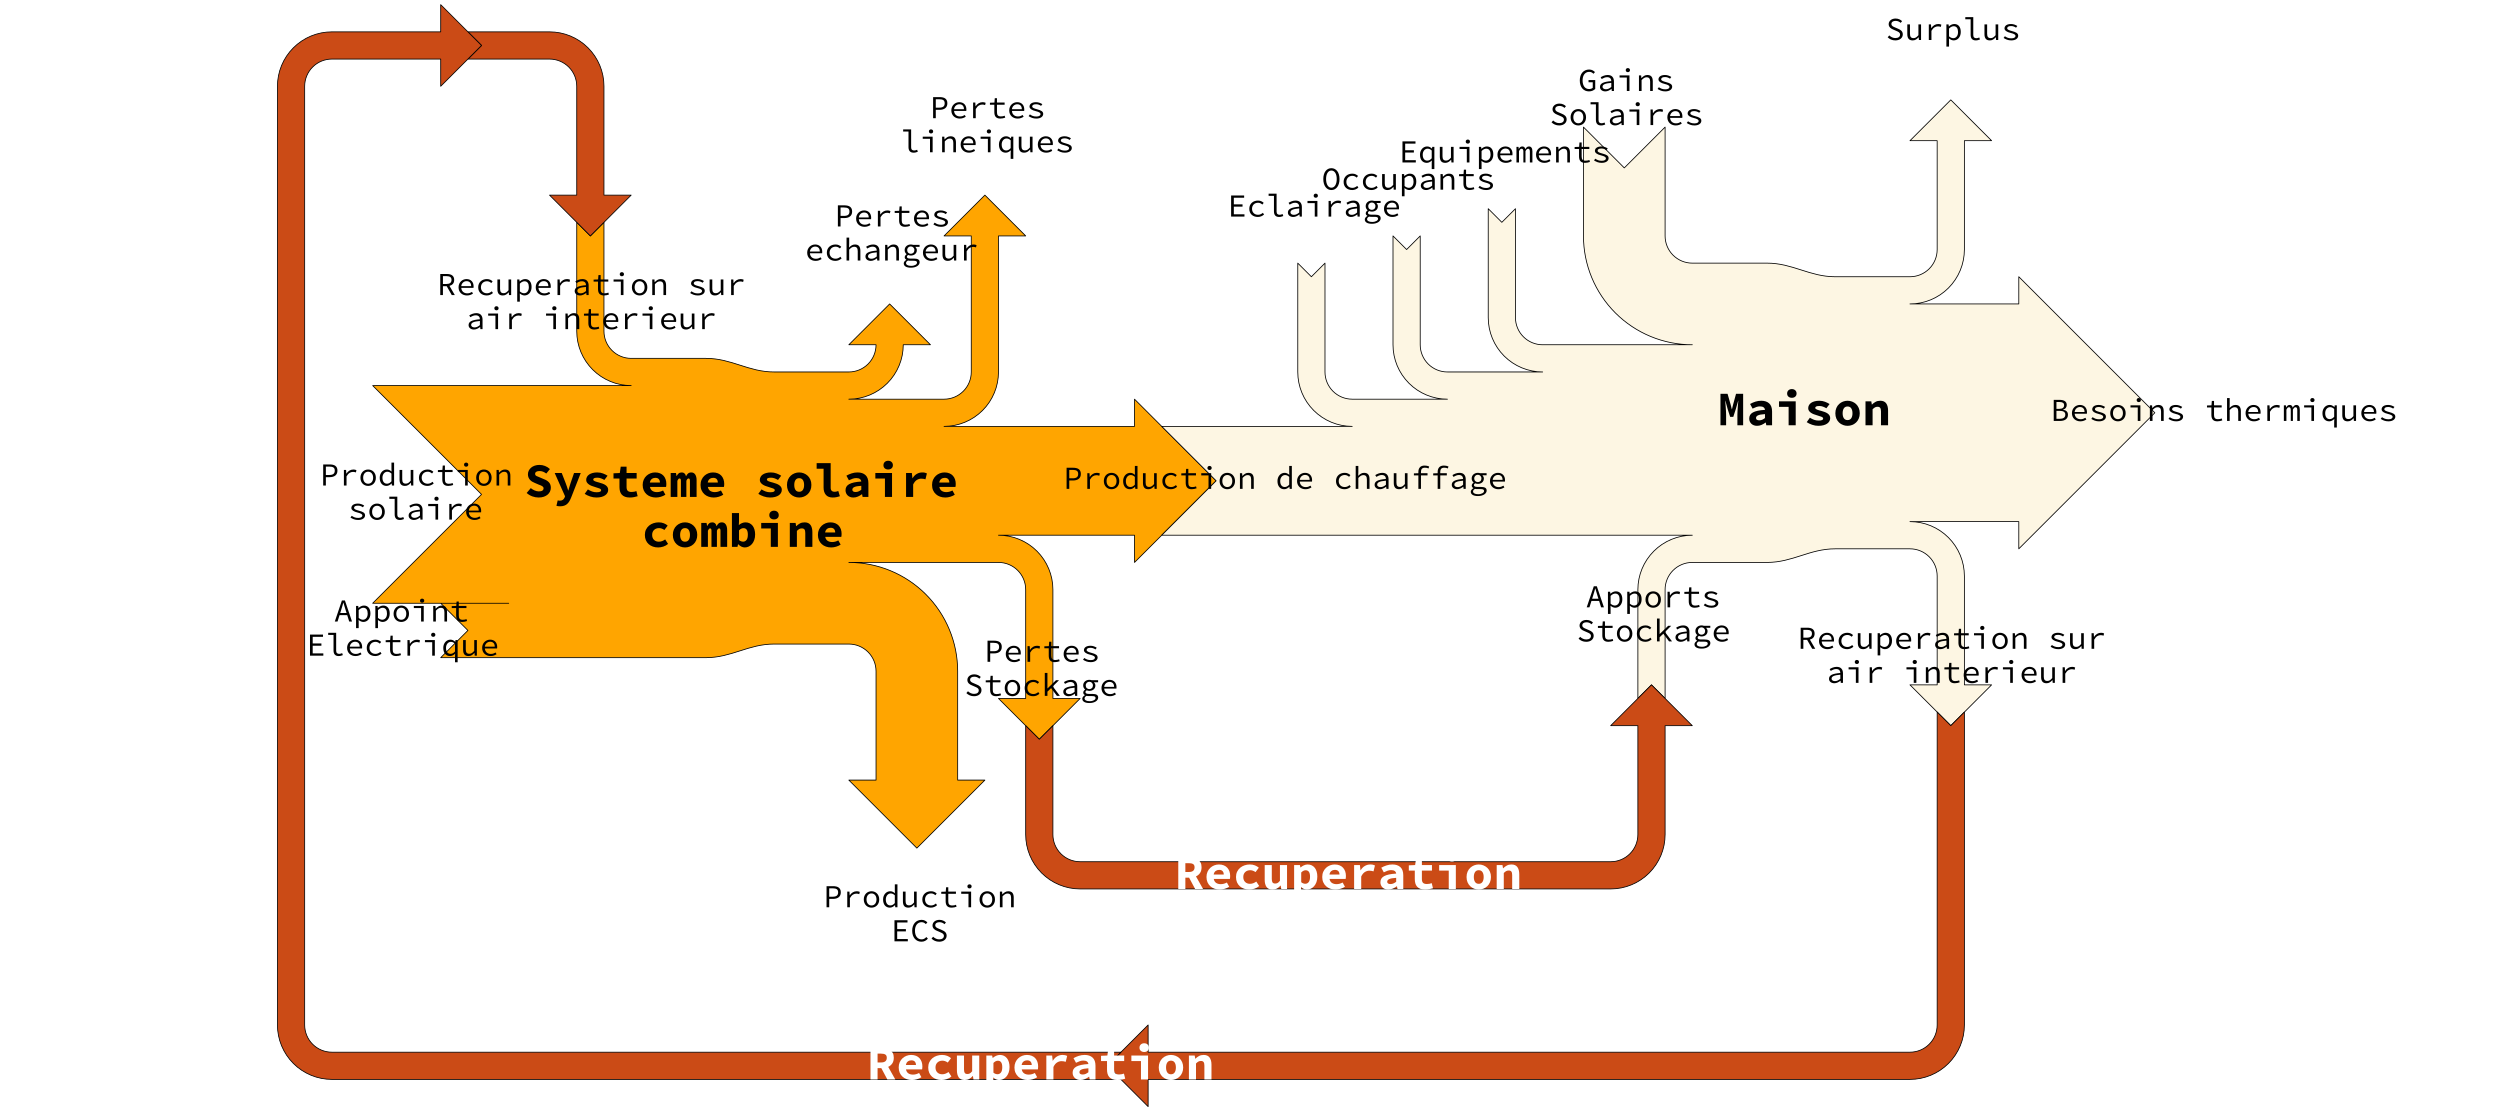 <?xml version="1.0" encoding="utf-8" standalone="no"?>
<!DOCTYPE svg PUBLIC "-//W3C//DTD SVG 1.1//EN"
  "http://www.w3.org/Graphics/SVG/1.1/DTD/svg11.dtd">
<!-- Created with matplotlib (http://matplotlib.org/) -->
<svg height="691pt" version="1.1" viewBox="0 0 1555 691" width="1555pt" xmlns="http://www.w3.org/2000/svg" xmlns:xlink="http://www.w3.org/1999/xlink">
 <defs>
  <style type="text/css">
*{stroke-linecap:butt;stroke-linejoin:round;}
  </style>
 </defs>
 <g id="figure_1">
  <g id="patch_1">
   <path d="
M0 691.2
L1555.2 691.2
L1555.2 0
L0 0
z
" style="fill:#ffffff;"/>
  </g>
  <g id="axes_1">
   <g id="patch_2">
    <path d="
M-64.8 756
L1620 756
L1620 -64.8
L-64.8 -64.8
z
" style="fill:#ffffff;"/>
   </g>
   <g id="patch_3">
    <path clip-path="url(#p0570a6eff0)" d="
M417.971 222.903
L439.126 222.903
C454.992 222.903 465.569 231.365 481.435 231.365
L502.59 231.365
L527.975 231.365
C532.462 231.365 536.77 229.581 539.942 226.408
C543.115 223.236 544.899 218.928 544.899 214.441
L544.899 214.441
L527.975 214.441
L553.361 189.056
L578.746 214.441
L561.823 214.441
L561.823 214.441
C561.823 223.415 558.254 232.03 551.909 238.375
C545.564 244.72 536.949 248.289 527.975 248.289
L561.823 248.289
L587.208 248.289
C591.695 248.289 596.003 246.504 599.175 243.332
C602.348 240.159 604.132 235.852 604.132 231.365
L604.132 146.746
L587.208 146.746
L612.594 121.361
L637.979 146.746
L621.056 146.746
L621.056 231.365
C621.056 240.338 617.487 248.954 611.142 255.299
C604.797 261.644 596.182 265.212 587.208 265.212
L621.056 265.212
L654.903 265.212
L705.674 265.212
L705.674 248.289
L756.445 299.06
L705.674 349.831
L705.674 332.907
L663.365 332.907
L654.903 332.907
L621.056 332.907
C630.029 332.907 638.644 336.476 644.989 342.821
C651.335 349.166 654.903 357.781 654.903 366.755
L654.903 434.449
L671.827 434.449
L646.441 459.835
L621.056 434.449
L637.979 434.449
L637.979 366.755
C637.979 362.268 636.195 357.96 633.023 354.788
C629.85 351.615 625.542 349.831 621.056 349.831
L595.67 349.831
L527.975 349.831
C545.922 349.831 563.152 356.968 575.843 369.658
C588.533 382.349 595.67 399.579 595.67 417.526
L595.67 485.221
L612.594 485.221
L570.285 527.53
L527.975 485.221
L544.899 485.221
L544.899 417.526
C544.899 413.039 543.115 408.731 539.942 405.559
C536.77 402.386 532.462 400.602 527.975 400.602
L502.59 400.602
L502.59 400.602
L481.435 400.602
C465.569 400.602 454.992 409.064 439.126 409.064
L417.971 409.064
L358.738 409.064
L274.12 409.064
L291.043 392.14
L274.12 375.216
L316.429 375.216
L231.81 375.216
L299.505 307.522
L231.81 239.827
L274.12 239.827
L358.738 239.827
L392.586 239.827
C383.612 239.827 374.997 236.258 368.652 229.913
C362.307 223.568 358.738 214.953 358.738 205.979
L358.738 138.285
L367.2 146.746
L375.662 138.285
L375.662 205.979
C375.662 210.466 377.446 214.774 380.619 217.946
C383.791 221.119 388.099 222.903 392.586 222.903
L417.971 222.903
z
" style="fill:#ffa500;stroke:#000000;stroke-linejoin:miter;stroke-width:0.5;"/>
   </g>
   <g id="patch_4">
    <path clip-path="url(#p0570a6eff0)" d="
M1078 163.67
L1099.15 163.67
C1115.02 163.67 1125.59 172.132 1141.46 172.132
L1162.61 172.132
L1188 172.132
C1192.49 172.132 1196.79 170.348 1199.97 167.175
C1203.14 164.003 1204.92 159.695 1204.92 155.208
L1204.92 87.513
L1188 87.513
L1213.39 62.128
L1238.77 87.513
L1221.85 87.513
L1221.85 155.208
C1221.85 164.182 1218.28 172.797 1211.93 179.142
C1205.59 185.487 1196.97 189.056 1188 189.056
L1221.85 189.056
L1255.69 189.056
L1255.69 172.132
L1340.31 256.751
L1255.69 341.369
L1255.69 324.445
L1213.39 324.445
L1221.85 324.445
L1188 324.445
C1196.97 324.445 1205.59 328.014 1211.93 334.359
C1218.28 340.704 1221.85 349.319 1221.85 358.293
L1221.85 425.988
L1238.77 425.988
L1213.39 451.373
L1188 425.988
L1204.92 425.988
L1204.92 358.293
C1204.92 353.806 1203.14 349.499 1199.97 346.326
C1196.79 343.153 1192.49 341.369 1188 341.369
L1162.61 341.369
L1162.61 341.369
L1141.46 341.369
C1125.59 341.369 1115.02 349.831 1099.15 349.831
L1078 349.831
L1052.61 349.831
C1048.12 349.831 1043.82 351.615 1040.64 354.788
C1037.47 357.96 1035.69 362.268 1035.69 366.755
L1035.69 434.449
L1027.22 425.988
L1018.76 434.449
L1018.76 366.755
C1018.76 357.781 1022.33 349.166 1028.68 342.821
C1035.02 336.476 1043.64 332.907 1052.61 332.907
L1018.76 332.907
L807.216 332.907
L722.598 332.907
L756.445 299.06
L722.598 265.212
L764.907 265.212
L807.216 265.212
L841.064 265.212
C832.09 265.212 823.475 261.644 817.13 255.299
C810.785 248.954 807.216 240.338 807.216 231.365
L807.216 163.67
L815.678 172.132
L824.14 163.67
L824.14 231.365
C824.14 235.852 825.924 240.159 829.097 243.332
C832.27 246.504 836.577 248.289 841.064 248.289
L866.449 248.289
L900.297 248.289
C891.323 248.289 882.708 244.72 876.363 238.375
C870.018 232.03 866.449 223.415 866.449 214.441
L866.449 146.746
L874.911 155.208
L883.373 146.746
L883.373 214.441
C883.373 218.928 885.157 223.236 888.33 226.408
C891.503 229.581 895.81 231.365 900.297 231.365
L925.682 231.365
L959.53 231.365
C950.556 231.365 941.941 227.796 935.596 221.451
C929.251 215.106 925.682 206.491 925.682 197.518
L925.682 129.823
L934.144 138.285
L942.606 129.823
L942.606 197.518
C942.606 202.004 944.39 206.312 947.563 209.484
C950.736 212.657 955.043 214.441 959.53 214.441
L984.915 214.441
L1052.61 214.441
C1034.66 214.441 1017.43 207.304 1004.74 194.614
C992.052 181.923 984.915 164.693 984.915 146.746
L984.915 79.052
L1010.3 104.437
L1035.69 79.052
L1035.69 146.746
C1035.69 151.233 1037.47 155.541 1040.64 158.713
C1043.82 161.886 1048.12 163.67 1052.61 163.67
L1078 163.67
z
" style="fill:#fdf6e3;stroke:#000000;stroke-linejoin:miter;stroke-width:0.5;"/>
   </g>
   <g id="patch_5">
    <path clip-path="url(#p0570a6eff0)" d="
M697.212 535.992
L767.023 535.992
C819.38 535.992 854.286 535.992 906.643 535.992
L976.454 535.992
L1001.84 535.992
C1006.33 535.992 1010.63 534.208 1013.81 531.035
C1016.98 527.862 1018.76 523.555 1018.76 519.068
L1018.76 451.373
L1001.84 451.373
L1027.22 425.988
L1052.61 451.373
L1035.69 451.373
L1035.69 519.068
C1035.69 528.041 1032.12 536.657 1025.77 543.002
C1019.43 549.347 1010.81 552.915 1001.84 552.915
L976.454 552.915
L906.643 552.915
C854.286 552.915 819.38 552.915 767.023 552.915
L671.827 552.915
C662.853 552.915 654.238 549.347 647.893 543.002
C641.548 536.657 637.979 528.041 637.979 519.068
L637.979 451.373
L646.441 459.835
L654.903 451.373
L654.903 519.068
C654.903 523.555 656.687 527.862 659.86 531.035
C663.033 534.208 667.34 535.992 671.827 535.992
L697.212 535.992
z
" style="fill:#cb4b16;stroke:#000000;stroke-linejoin:miter;stroke-width:0.5;"/>
   </g>
   <g id="patch_6">
    <path clip-path="url(#p0570a6eff0)" d="
M299.505 19.819
L303.736 19.819
C306.909 19.819 309.025 19.819 312.198 19.819
L341.814 19.819
C350.788 19.819 359.403 23.387 365.748 29.732
C372.093 36.077 375.662 44.693 375.662 53.666
L375.662 121.361
L392.586 121.361
L367.2 146.746
L341.814 121.361
L358.738 121.361
L358.738 53.666
C358.738 49.179 356.954 44.872 353.781 41.699
C350.609 38.526 346.301 36.742 341.814 36.742
L316.429 36.742
L316.429 36.742
L312.198 36.742
C309.025 36.742 306.909 36.742 303.736 36.742
L299.505 36.742
L291.043 36.742
L299.505 28.28
L291.043 19.819
L333.353 19.819
L299.505 19.819
z
" style="fill:#cb4b16;stroke:#000000;stroke-linejoin:miter;stroke-width:0.5;"/>
   </g>
   <g id="patch_7">
    <path clip-path="url(#p0570a6eff0)" d="
M1221.85 527.53
L1221.85 548.685
C1221.85 564.551 1221.85 575.128 1221.85 590.994
L1221.85 637.534
C1221.85 646.507 1218.28 655.123 1211.93 661.468
C1205.59 667.813 1196.97 671.381 1188 671.381
L714.136 671.381
L714.136 688.305
L688.751 662.92
L714.136 637.534
L714.136 654.458
L1188 654.458
C1192.49 654.458 1196.79 652.673 1199.97 649.501
C1203.14 646.328 1204.92 642.021 1204.92 637.534
L1204.92 612.148
L1204.92 612.148
L1204.92 590.994
C1204.92 575.128 1204.92 564.551 1204.92 548.685
L1204.92 527.53
L1204.92 442.911
L1213.39 451.373
L1221.85 442.911
L1221.85 485.221
L1221.85 527.53
z
" style="fill:#cb4b16;stroke:#000000;stroke-linejoin:miter;stroke-width:0.5;"/>
   </g>
   <g id="patch_8">
    <path clip-path="url(#p0570a6eff0)" d="
M172.577 612.148
L172.577 478.874
C172.577 378.919 172.577 312.281 172.577 212.326
L172.577 53.666
C172.577 44.693 176.146 36.077 182.491 29.732
C188.836 23.387 197.451 19.819 206.425 19.819
L274.12 19.819
L274.12 2.895
L299.505 28.28
L274.12 53.666
L274.12 36.742
L206.425 36.742
C201.938 36.742 197.63 38.526 194.458 41.699
C191.285 44.872 189.501 49.179 189.501 53.666
L189.501 79.052
L189.501 79.052
L189.501 212.326
C189.501 312.281 189.501 378.919 189.501 478.874
L189.501 612.148
L189.501 637.534
C189.501 642.021 191.285 646.328 194.458 649.501
C197.63 652.673 201.938 654.458 206.425 654.458
L697.212 654.458
L688.751 662.92
L697.212 671.381
L206.425 671.381
C197.451 671.381 188.836 667.813 182.491 661.468
C176.146 655.123 172.577 646.507 172.577 637.534
z
" style="fill:#cb4b16;stroke:#000000;stroke-linejoin:miter;stroke-width:0.5;"/>
   </g>
   <g id="patch_9">
    <path d="
M-64.8 -64.8" style="fill:none;stroke:#000000;stroke-linecap:square;stroke-linejoin:miter;"/>
   </g>
   <g id="patch_10">
    <path d="
M1620 756" style="fill:none;stroke:#000000;stroke-linecap:square;stroke-linejoin:miter;"/>
   </g>
   <g id="patch_11">
    <path d="
M-64.8 756" style="fill:none;stroke:#000000;stroke-linecap:square;stroke-linejoin:miter;"/>
   </g>
   <g id="patch_12">
    <path d="
M-64.8 756" style="fill:none;stroke:#000000;stroke-linecap:square;stroke-linejoin:miter;"/>
   </g>
   <g id="matplotlib.axis_1"/>
   <g id="matplotlib.axis_2"/>
   <g id="text_1">
    <!-- Systeme solaire -->
    <defs>
     <path d="
M6.094 13.797
Q6.094 18 7.891 21.141
Q9.703 24.297 13.641 26.5
Q17.594 28.703 23.797 30.047
Q30 31.406 38.797 31.906
Q38.406 35.297 35.844 37.188
Q33.297 39.094 28.203 39.094
Q24.594 39.094 20.938 37.844
Q17.297 36.594 13.094 34.5
L7.906 44.094
Q13 47 18.844 48.891
Q24.703 50.797 31.094 50.797
Q41.5 50.797 47.5 45.297
Q53.5 39.797 53.5 28.406
L53.5 0
L41.5 0
L40.406 5.594
L40 5.594
Q36.203 2.703 31.703 0.75
Q27.203 -1.203 22.406 -1.203
Q18.594 -1.203 15.594 -0.047
Q12.594 1.094 10.5 3.141
Q8.406 5.203 7.25 7.891
Q6.094 10.594 6.094 13.797
M20.203 14.906
Q20.203 12.5 22.047 11.344
Q23.906 10.203 27.094 10.203
Q30.406 10.203 33.297 11.547
Q36.203 12.906 38.797 14.906
L38.797 23.094
Q33.297 22.797 29.688 22.094
Q26.094 21.406 24 20.344
Q21.906 19.297 21.047 17.891
Q20.203 16.5 20.203 14.906" id="SourceCodePro-Bold-61"/>
     <path d="
M13.5 18.297
Q17.203 15.297 21.547 13.391
Q25.906 11.5 30.203 11.5
Q35.297 11.5 37.641 13.203
Q40 14.906 40 17.797
Q40 19.297 39.297 20.391
Q38.594 21.5 37.297 22.344
Q36 23.203 34.141 23.953
Q32.297 24.703 29.906 25.594
L21.5 29.203
Q18.797 30.203 16.25 31.797
Q13.703 33.406 11.797 35.547
Q9.906 37.703 8.75 40.547
Q7.594 43.406 7.594 47
Q7.594 51 9.344 54.547
Q11.094 58.094 14.25 60.75
Q17.406 63.406 21.797 64.906
Q26.203 66.406 31.5 66.406
Q37.5 66.406 43.094 64.203
Q48.703 62 53.203 57.797
L45.703 48.5
Q42.297 51 39 52.344
Q35.703 53.703 31.5 53.703
Q27.203 53.703 24.844 52.141
Q22.5 50.594 22.5 47.797
Q22.5 44.797 25.5 43.297
Q28.5 41.797 33.203 40.094
L41.094 36.703
Q47.594 34.297 51.344 30.094
Q55.094 25.906 55.094 19
Q55.094 14.906 53.391 11.25
Q51.703 7.594 48.5 4.844
Q45.297 2.094 40.594 0.438
Q35.906 -1.203 29.797 -1.203
Q23.203 -1.203 16.75 1.141
Q10.297 3.5 5 8.203
z
" id="SourceCodePro-Bold-53"/>
     <path d="
M5.5 24.797
Q5.5 30.906 7.641 35.703
Q9.797 40.5 13.391 43.844
Q17 47.203 21.641 49
Q26.297 50.797 31.297 50.797
Q37 50.797 41.391 49
Q45.797 47.203 48.688 44
Q51.594 40.797 53.094 36.438
Q54.594 32.094 54.594 27
Q54.594 25 54.391 23.344
Q54.203 21.703 54 20.797
L20.594 20.797
Q21.703 15.094 25.594 12.547
Q29.5 10 35 10
Q38.406 10 41.453 10.844
Q44.5 11.703 47.797 13.406
L52.594 4.594
Q48.406 1.906 43.203 0.344
Q38 -1.203 33 -1.203
Q27.203 -1.203 22.203 0.547
Q17.203 2.297 13.5 5.641
Q9.797 9 7.641 13.797
Q5.5 18.594 5.5 24.797
M41.297 29.906
Q41.297 34.203 39 36.891
Q36.703 39.594 31.594 39.594
Q27.594 39.594 24.438 37.25
Q21.297 34.906 20.406 29.906
z
" id="SourceCodePro-Bold-65"/>
     <path d="
M17.406 38.094
L5 38.094
L5 49
L18.094 49.594
L20 62.797
L32.094 62.797
L32.094 49.594
L53 49.594
L53 38.094
L32.094 38.094
L32.094 20.703
Q32.094 15 34.594 12.641
Q37.094 10.297 42.5 10.297
Q45.406 10.297 47.844 10.797
Q50.297 11.297 52.5 12.094
L55.094 1.5
Q51.797 0.5 47.688 -0.344
Q43.594 -1.203 38.797 -1.203
Q32.906 -1.203 28.797 0.391
Q24.703 2 22.141 4.844
Q19.594 7.703 18.5 11.703
Q17.406 15.703 17.406 20.594
z
" id="SourceCodePro-Bold-74"/>
     <path d="
M7.906 49.594
L42.5 49.594
L42.5 0
L27.797 0
L27.797 38.094
L7.906 38.094
z

M34.5 56.906
Q30.203 56.906 27.453 59.297
Q24.703 61.703 24.703 65.797
Q24.703 69.906 27.453 72.453
Q30.203 75 34.5 75
Q38.797 75 41.547 72.453
Q44.297 69.906 44.297 65.797
Q44.297 61.703 41.547 59.297
Q38.797 56.906 34.5 56.906" id="SourceCodePro-Bold-69"/>
     <path id="SourceCodePro-Bold-20"/>
     <path d="
M11.594 49.594
L23.594 49.594
L24.797 38.797
L25.094 38.797
Q28.797 44.906 34 47.844
Q39.203 50.797 45.203 50.797
Q48.5 50.797 50.547 50.297
Q52.594 49.797 54.797 48.797
L51.797 36.5
Q49.5 37.203 47.641 37.547
Q45.797 37.906 43 37.906
Q38.406 37.906 33.953 35.203
Q29.5 32.5 26.297 25.797
L26.297 0
L11.594 0
z
" id="SourceCodePro-Bold-72"/>
     <path d="
M11.906 15.594
Q16.203 12.906 20.547 11.297
Q24.906 9.703 29.906 9.703
Q35 9.703 37.203 10.797
Q39.406 11.906 39.406 13.906
Q39.406 16.203 35.75 17.641
Q32.094 19.094 26.094 20.797
Q22.797 21.703 19.641 22.953
Q16.5 24.203 14 25.953
Q11.5 27.703 9.953 30
Q8.406 32.297 8.406 35.297
Q8.406 38.703 10 41.594
Q11.594 44.5 14.547 46.5
Q17.5 48.5 21.75 49.641
Q26 50.797 31.297 50.797
Q37.906 50.797 43.344 48.641
Q48.797 46.5 52.703 44
L46.094 35.203
Q42.703 37.203 39.094 38.547
Q35.5 39.906 31.594 39.906
Q26.906 39.906 24.953 38.906
Q23 37.906 23 36
Q23 34.906 24 34
Q25 33.094 26.703 32.391
Q28.406 31.703 30.75 31.047
Q33.094 30.406 35.703 29.703
Q39.406 28.703 42.703 27.453
Q46 26.203 48.5 24.5
Q51 22.797 52.5 20.391
Q54 18 54 14.797
Q54 11.406 52.391 8.5
Q50.797 5.594 47.75 3.438
Q44.703 1.297 40.141 0.047
Q35.594 -1.203 29.594 -1.203
Q22.906 -1.203 16.5 1
Q10.094 3.203 5.297 6.406
z
" id="SourceCodePro-Bold-73"/>
     <path d="
M6.203 70.094
L35.297 70.094
L35.297 18.797
Q35.297 16.5 35.938 14.953
Q36.594 13.406 37.75 12.453
Q38.906 11.5 40.344 11.094
Q41.797 10.703 43.297 10.703
Q45 10.703 46.891 11.047
Q48.797 11.406 51.094 12.297
L54.406 1.5
Q52.406 0.906 50.703 0.406
Q49 -0.094 47.297 -0.438
Q45.594 -0.797 43.688 -1
Q41.797 -1.203 39.5 -1.203
Q30.094 -1.203 25.344 4.344
Q20.594 9.906 20.594 19.406
L20.594 58.5
L6.203 58.5
z
" id="SourceCodePro-Bold-6c"/>
     <path d="
M4.703 24.797
Q4.703 31 6.797 35.844
Q8.906 40.703 12.453 44
Q16 47.297 20.547 49.047
Q25.094 50.797 30 50.797
Q34.906 50.797 39.453 49.047
Q44 47.297 47.547 44
Q51.094 40.703 53.188 35.844
Q55.297 31 55.297 24.797
Q55.297 18.594 53.188 13.75
Q51.094 8.906 47.547 5.594
Q44 2.297 39.453 0.547
Q34.906 -1.203 30 -1.203
Q25.094 -1.203 20.547 0.547
Q16 2.297 12.453 5.594
Q8.906 8.906 6.797 13.75
Q4.703 18.594 4.703 24.797
M19.797 24.797
Q19.797 18.297 22.344 14.5
Q24.906 10.703 30 10.703
Q35.094 10.703 37.641 14.5
Q40.203 18.297 40.203 24.797
Q40.203 31.297 37.641 35.094
Q35.094 38.906 30 38.906
Q24.906 38.906 22.344 35.094
Q19.797 31.297 19.797 24.797" id="SourceCodePro-Bold-6f"/>
     <path d="
M3.594 49.594
L14.594 49.594
L15.703 43.406
L16.094 43.406
Q17.5 46.5 19.953 48.641
Q22.406 50.797 26.703 50.797
Q30 50.797 32.25 48.75
Q34.5 46.703 35.406 42.703
Q36.797 46.094 39.438 48.438
Q42.094 50.797 46.297 50.797
Q51.5 50.797 54.391 46.547
Q57.297 42.297 57.297 34.797
L57.297 0
L43.5 0
L43.5 33.703
Q43.5 38.297 40.703 38.297
Q38 38.297 36.094 33.5
L36.094 0
L24.797 0
L24.797 33.703
Q24.797 38.297 21.906 38.297
Q20.5 38.297 19.5 37.094
Q18.5 35.906 17.406 33.5
L17.406 0
L3.594 0
z
" id="SourceCodePro-Bold-6d"/>
     <path d="
M9.297 -7.203
Q11.203 -7.797 13.203 -7.797
Q17.5 -7.797 19.953 -6
Q22.406 -4.203 23.594 -1.297
L24.594 1.297
L3.094 49.594
L17.703 49.594
L26 28.297
Q27.406 24.797 28.594 21.047
Q29.797 17.297 31 13.406
L31.406 13.406
Q32.406 17.094 33.594 20.844
Q34.797 24.594 35.906 28.297
L43.203 49.594
L57.094 49.594
L37.5 -0.5
Q35.703 -5.203 33.594 -8.75
Q31.5 -12.297 28.797 -14.641
Q26.094 -17 22.547 -18.203
Q19 -19.406 14.297 -19.406
Q12.094 -19.406 10.188 -19.156
Q8.297 -18.906 6.703 -18.406
L9.297 -7.203
z
" id="SourceCodePro-Bold-79"/>
    </defs>
    <g transform="translate(326.091 309.095)scale(0.3 -0.3)">
     <use xlink:href="#SourceCodePro-Bold-53"/>
     <use x="60" xlink:href="#SourceCodePro-Bold-79"/>
     <use x="120" xlink:href="#SourceCodePro-Bold-73"/>
     <use x="180" xlink:href="#SourceCodePro-Bold-74"/>
     <use x="240" xlink:href="#SourceCodePro-Bold-65"/>
     <use x="300" xlink:href="#SourceCodePro-Bold-6d"/>
     <use x="360" xlink:href="#SourceCodePro-Bold-65"/>
     <use x="420" xlink:href="#SourceCodePro-Bold-20"/>
     <use x="480" xlink:href="#SourceCodePro-Bold-73"/>
     <use x="540" xlink:href="#SourceCodePro-Bold-6f"/>
     <use x="600" xlink:href="#SourceCodePro-Bold-6c"/>
     <use x="660" xlink:href="#SourceCodePro-Bold-61"/>
     <use x="720" xlink:href="#SourceCodePro-Bold-69"/>
     <use x="780" xlink:href="#SourceCodePro-Bold-72"/>
     <use x="840" xlink:href="#SourceCodePro-Bold-65"/>
    </g>
    <!-- combine -->
    <defs>
     <path d="
M6.703 24.797
Q6.703 31 9.047 35.844
Q11.406 40.703 15.344 44
Q19.297 47.297 24.5 49.047
Q29.703 50.797 35.406 50.797
Q41.297 50.797 46.047 48.891
Q50.797 47 54 44.094
L47.203 35
Q41.703 38.906 36.203 38.906
Q29.797 38.906 25.797 35.094
Q21.797 31.297 21.797 24.797
Q21.797 18.297 25.641 14.5
Q29.5 10.703 35.703 10.703
Q39.594 10.703 42.891 12.094
Q46.203 13.5 48.797 15.406
L54.797 6.094
Q50.297 2.297 44.844 0.547
Q39.406 -1.203 34.297 -1.203
Q28.406 -1.203 23.406 0.547
Q18.406 2.297 14.656 5.594
Q10.906 8.906 8.797 13.75
Q6.703 18.594 6.703 24.797" id="SourceCodePro-Bold-63"/>
     <path d="
M7.203 70.094
L21.906 70.094
L21.906 52.906
L21.5 45.094
Q24.406 47.797 28.047 49.297
Q31.703 50.797 35.297 50.797
Q39.906 50.797 43.656 49
Q47.406 47.203 49.953 43.953
Q52.5 40.703 53.891 36.047
Q55.297 31.406 55.297 25.703
Q55.297 19.297 53.5 14.297
Q51.703 9.297 48.703 5.844
Q45.703 2.406 41.844 0.594
Q38 -1.203 33.797 -1.203
Q30.297 -1.203 26.844 0.5
Q23.406 2.203 20.297 5.406
L19.906 5.406
L18.703 0
L7.203 0
z

M21.906 14.094
Q24 12.297 26.25 11.547
Q28.5 10.797 30.5 10.797
Q34.594 10.797 37.391 14.25
Q40.203 17.703 40.203 25.406
Q40.203 38.797 31.094 38.797
Q26.406 38.797 21.906 34.203
z
" id="SourceCodePro-Bold-62"/>
     <path d="
M7.203 49.594
L19.203 49.594
L20.297 43
L20.703 43
Q23.906 46.203 28.047 48.5
Q32.203 50.797 37.797 50.797
Q46.203 50.797 50.094 45.391
Q54 40 54 30.594
L54 0
L39.297 0
L39.297 28.703
Q39.297 33.703 37.688 36
Q36.094 38.297 32 38.297
Q29 38.297 26.75 37
Q24.5 35.703 21.906 33.094
L21.906 0
L7.203 0
z
" id="SourceCodePro-Bold-6e"/>
    </defs>
    <g transform="translate(399.097 340.15)scale(0.3 -0.3)">
     <use xlink:href="#SourceCodePro-Bold-63"/>
     <use x="60" xlink:href="#SourceCodePro-Bold-6f"/>
     <use x="120" xlink:href="#SourceCodePro-Bold-6d"/>
     <use x="180" xlink:href="#SourceCodePro-Bold-62"/>
     <use x="240" xlink:href="#SourceCodePro-Bold-69"/>
     <use x="300" xlink:href="#SourceCodePro-Bold-6e"/>
     <use x="360" xlink:href="#SourceCodePro-Bold-65"/>
    </g>
   </g>
   <g id="text_2">
    <!-- Production -->
    <defs>
     <path d="
M10.203 65.594
L30.297 65.594
Q35.703 65.594 40.203 64.594
Q44.703 63.594 47.844 61.344
Q51 59.094 52.75 55.391
Q54.5 51.703 54.5 46.297
Q54.5 41.094 52.75 37.297
Q51 33.5 47.797 31
Q44.594 28.5 40.141 27.25
Q35.703 26 30.297 26
L18.5 26
L18.5 0
L10.203 0
z

M29.203 32.797
Q37.906 32.797 42.047 36.047
Q46.203 39.297 46.203 46.297
Q46.203 53.406 41.953 56.156
Q37.703 58.906 29.203 58.906
L18.5 58.906
L18.5 32.797
z
" id="SourceCodePro-Regular-50"/>
     <path d="
M20.594 41.906
L6.906 41.906
L6.906 48.094
L20.906 48.594
L22 62.203
L28.797 62.203
L28.797 48.594
L52.594 48.594
L52.594 41.906
L28.797 41.906
L28.797 18.797
Q28.797 15.5 29.391 13.047
Q30 10.594 31.391 8.891
Q32.797 7.203 35.188 6.344
Q37.594 5.5 41.094 5.5
Q44.594 5.5 47.391 6.094
Q50.203 6.703 52.797 7.703
L54.5 1.703
Q51.297 0.5 47.297 -0.344
Q43.297 -1.203 39.297 -1.203
Q34 -1.203 30.391 0.25
Q26.797 1.703 24.641 4.344
Q22.5 7 21.547 10.703
Q20.594 14.406 20.594 18.906
z
" id="SourceCodePro-Regular-74"/>
     <path d="
M50.5 0
L43.797 0
L43.094 8.5
L42.703 8.5
Q39 4.203 34.641 1.5
Q30.297 -1.203 24.594 -1.203
Q15.797 -1.203 11.75 3.75
Q7.703 8.703 7.703 18.406
L7.703 48.594
L16 48.594
L16 19.5
Q16 12.594 18.547 9.25
Q21.094 5.906 27.203 5.906
Q31.406 5.906 34.797 8.047
Q38.203 10.203 42.297 14.906
L42.297 48.594
L50.5 48.594
z
" id="SourceCodePro-Regular-75"/>
     <path d="
M14.594 48.594
L21.406 48.594
L22.094 37.094
L22.406 37.094
Q26.203 43 31.75 46.391
Q37.297 49.797 44.094 49.797
Q46.797 49.797 49.047 49.344
Q51.297 48.906 53.594 47.797
L51.906 40.703
Q49.297 41.594 47.5 42
Q45.703 42.406 42.797 42.406
Q37.297 42.406 32.25 39.25
Q27.203 36.094 22.797 28.5
L22.797 0
L14.594 0
z
" id="SourceCodePro-Regular-72"/>
     <path d="
M9.297 48.594
L16.094 48.594
L16.797 40.297
L17.203 40.297
Q21 44.406 25.391 47.094
Q29.797 49.797 35.5 49.797
Q44.203 49.797 48.25 44.844
Q52.297 39.906 52.297 30.203
L52.297 0
L44.094 0
L44.094 29.094
Q44.094 36 41.5 39.344
Q38.906 42.703 32.906 42.703
Q30.703 42.703 28.844 42.141
Q27 41.594 25.203 40.5
Q23.406 39.406 21.5 37.75
Q19.594 36.094 17.5 33.906
L17.5 0
L9.297 0
z
" id="SourceCodePro-Regular-6e"/>
     <path d="
M6 24.203
Q6 30.297 7.953 35.047
Q9.906 39.797 13.203 43.094
Q16.5 46.406 20.844 48.094
Q25.203 49.797 30 49.797
Q34.797 49.797 39.141 48.094
Q43.5 46.406 46.797 43.094
Q50.094 39.797 52.047 35.047
Q54 30.297 54 24.203
Q54 18.203 52.047 13.453
Q50.094 8.703 46.797 5.453
Q43.5 2.203 39.141 0.5
Q34.797 -1.203 30 -1.203
Q25.203 -1.203 20.844 0.5
Q16.5 2.203 13.203 5.453
Q9.906 8.703 7.953 13.453
Q6 18.203 6 24.203
M14.5 24.203
Q14.5 20 15.594 16.594
Q16.703 13.203 18.75 10.75
Q20.797 8.297 23.641 6.938
Q26.5 5.594 30 5.594
Q33.5 5.594 36.344 6.938
Q39.203 8.297 41.25 10.75
Q43.297 13.203 44.391 16.594
Q45.5 20 45.5 24.203
Q45.5 28.406 44.391 31.844
Q43.297 35.297 41.25 37.797
Q39.203 40.297 36.344 41.641
Q33.5 43 30 43
Q26.5 43 23.641 41.641
Q20.797 40.297 18.75 37.797
Q16.703 35.297 15.594 31.844
Q14.5 28.406 14.5 24.203" id="SourceCodePro-Regular-6f"/>
     <path d="
M9 48.594
L39.797 48.594
L39.797 0
L31.594 0
L31.594 41.906
L9 41.906
z

M34.797 58.594
Q31.906 58.594 30.047 60.297
Q28.203 62 28.203 64.906
Q28.203 67.797 30.047 69.547
Q31.906 71.297 34.797 71.297
Q37.594 71.297 39.5 69.547
Q41.406 67.797 41.406 64.906
Q41.406 62 39.5 60.297
Q37.594 58.594 34.797 58.594" id="SourceCodePro-Regular-69"/>
     <path d="
M8 24.203
Q8 30.297 10.141 35.047
Q12.297 39.797 16 43.094
Q19.703 46.406 24.641 48.094
Q29.594 49.797 35.094 49.797
Q41.094 49.797 45.438 47.688
Q49.797 45.594 52.797 42.703
L48.703 37.406
Q45.703 40 42.453 41.5
Q39.203 43 35.406 43
Q31.203 43 27.703 41.641
Q24.203 40.297 21.75 37.797
Q19.297 35.297 17.891 31.844
Q16.5 28.406 16.5 24.203
Q16.5 20 17.844 16.594
Q19.203 13.203 21.641 10.75
Q24.094 8.297 27.547 6.938
Q31 5.594 35.203 5.594
Q39.703 5.594 43.453 7.344
Q47.203 9.094 50.297 11.703
L53.906 6.406
Q49.906 2.797 44.953 0.797
Q40 -1.203 34.594 -1.203
Q28.906 -1.203 24.047 0.5
Q19.203 2.203 15.594 5.453
Q12 8.703 10 13.453
Q8 18.203 8 24.203" id="SourceCodePro-Regular-63"/>
     <path d="
M6 24.203
Q6 30.094 7.844 34.844
Q9.703 39.594 12.75 42.891
Q15.797 46.203 19.797 48
Q23.797 49.797 28.094 49.797
Q32.594 49.797 36 48.094
Q39.406 46.406 42.797 43.5
L42.5 52.5
L42.5 71.203
L50.703 71.203
L50.703 0
L43.906 0
L43.203 6.406
L42.906 6.406
Q39.906 3.297 35.75 1.047
Q31.594 -1.203 27.094 -1.203
Q22.297 -1.203 18.438 0.5
Q14.594 2.203 11.797 5.453
Q9 8.703 7.5 13.391
Q6 18.094 6 24.203
M14.5 24.297
Q14.5 15.5 18.25 10.594
Q22 5.703 28.797 5.703
Q36 5.703 42.5 13
L42.5 37.203
Q39.203 40.297 36.047 41.594
Q32.906 42.906 29.703 42.906
Q26.5 42.906 23.75 41.547
Q21 40.203 18.953 37.75
Q16.906 35.297 15.703 31.891
Q14.5 28.5 14.5 24.297" id="SourceCodePro-Regular-64"/>
    </defs>
    <g transform="translate(198.987 301.998)scale(0.2 -0.2)">
     <use xlink:href="#SourceCodePro-Regular-50"/>
     <use x="60" xlink:href="#SourceCodePro-Regular-72"/>
     <use x="120" xlink:href="#SourceCodePro-Regular-6f"/>
     <use x="180" xlink:href="#SourceCodePro-Regular-64"/>
     <use x="240" xlink:href="#SourceCodePro-Regular-75"/>
     <use x="300" xlink:href="#SourceCodePro-Regular-63"/>
     <use x="360" xlink:href="#SourceCodePro-Regular-74"/>
     <use x="420" xlink:href="#SourceCodePro-Regular-69"/>
     <use x="480" xlink:href="#SourceCodePro-Regular-6f"/>
     <use x="540" xlink:href="#SourceCodePro-Regular-6e"/>
    </g>
    <!-- solaire -->
    <defs>
     <path d="
M8.094 12.594
Q8.094 16.703 10.047 19.75
Q12 22.797 16.25 25
Q20.5 27.203 27.203 28.594
Q33.906 30 43.297 30.797
Q43.203 33.297 42.5 35.5
Q41.797 37.703 40.297 39.344
Q38.797 41 36.344 42
Q33.906 43 30.406 43
Q25.594 43 21.188 41.141
Q16.797 39.297 13.406 37.203
L10.203 42.797
Q12 44 14.453 45.25
Q16.906 46.5 19.656 47.5
Q22.406 48.5 25.5 49.141
Q28.594 49.797 31.797 49.797
Q41.797 49.797 46.641 44.344
Q51.5 38.906 51.5 29.797
L51.5 0
L44.797 0
L44.094 6.594
L43.797 6.594
Q39.703 3.406 34.75 1.094
Q29.797 -1.203 24.594 -1.203
Q21.203 -1.203 18.203 -0.25
Q15.203 0.703 12.953 2.453
Q10.703 4.203 9.391 6.75
Q8.094 9.297 8.094 12.594
M16.094 13.203
Q16.094 11.094 17 9.641
Q17.906 8.203 19.344 7.25
Q20.797 6.297 22.75 5.844
Q24.703 5.406 26.797 5.406
Q31 5.406 35.047 7.25
Q39.094 9.094 43.297 12.594
L43.297 25.406
Q35.5 24.797 30.25 23.688
Q25 22.594 21.844 21.047
Q18.703 19.5 17.391 17.547
Q16.094 15.594 16.094 13.203" id="SourceCodePro-Regular-61"/>
     <path d="
M8.094 71.203
L32.906 71.203
L32.906 15.703
Q32.906 10.297 35.453 7.938
Q38 5.594 42.406 5.594
Q46.406 5.594 51.594 7.906
L53.703 1.703
Q50.406 0.5 47.5 -0.344
Q44.594 -1.203 40.594 -1.203
Q32.797 -1.203 28.75 3.188
Q24.703 7.594 24.703 16.297
L24.703 64.5
L8.094 64.5
z
" id="SourceCodePro-Regular-6c"/>
     <path d="
M6.906 24.203
Q6.906 30.203 9 34.953
Q11.094 39.703 14.547 43
Q18 46.297 22.453 48.047
Q26.906 49.797 31.594 49.797
Q36.797 49.797 40.891 48.141
Q45 46.5 47.844 43.5
Q50.703 40.5 52.203 36.297
Q53.703 32.094 53.703 27
Q53.703 24.297 53.406 22.5
L15.406 22.5
Q15.906 14.594 20.953 10
Q26 5.406 34 5.406
Q38.297 5.406 41.844 6.594
Q45.406 7.797 48.797 9.906
L51.703 4.5
Q48.094 2.203 43.5 0.5
Q38.906 -1.203 33 -1.203
Q27.594 -1.203 22.844 0.547
Q18.094 2.297 14.547 5.547
Q11 8.797 8.953 13.5
Q6.906 18.203 6.906 24.203
M46.094 27.906
Q46.094 35.406 42.297 39.344
Q38.5 43.297 31.703 43.297
Q28.703 43.297 25.953 42.25
Q23.203 41.203 21 39.25
Q18.797 37.297 17.25 34.438
Q15.703 31.594 15.297 27.906
z
" id="SourceCodePro-Regular-65"/>
     <path d="
M11.203 11.797
Q15.297 8.797 20 7
Q24.703 5.203 31.297 5.203
Q37.906 5.203 41.094 7.391
Q44.297 9.594 44.297 12.797
Q44.297 15.594 40.844 17.797
Q37.406 20 28.5 22.203
Q24.703 23.094 21.344 24.391
Q18 25.703 15.5 27.453
Q13 29.203 11.5 31.297
Q10 33.406 10 36
Q10 38.906 11.297 41.453
Q12.594 44 15.141 45.844
Q17.703 47.703 21.547 48.75
Q25.406 49.797 30.406 49.797
Q35.906 49.797 41.094 47.938
Q46.297 46.094 49.906 43.594
L45.906 38.297
Q42.703 40.594 38.797 42
Q34.906 43.406 30.406 43.406
Q27 43.406 24.703 42.844
Q22.406 42.297 21 41.344
Q19.594 40.406 19 39.094
Q18.406 37.797 18.406 36.406
Q18.406 33.406 22.5 31.453
Q26.594 29.5 33.203 27.797
Q43.094 25.297 47.844 22.094
Q52.594 18.906 52.594 13.297
Q52.594 10.297 51.188 7.688
Q49.797 5.094 47.047 3.094
Q44.297 1.094 40.25 -0.047
Q36.203 -1.203 31 -1.203
Q23.797 -1.203 17.75 1.047
Q11.703 3.297 7.203 6.406
z
" id="SourceCodePro-Regular-73"/>
    </defs>
    <g transform="translate(216.546 323.186)scale(0.2 -0.2)">
     <use xlink:href="#SourceCodePro-Regular-73"/>
     <use x="60" xlink:href="#SourceCodePro-Regular-6f"/>
     <use x="120" xlink:href="#SourceCodePro-Regular-6c"/>
     <use x="180" xlink:href="#SourceCodePro-Regular-61"/>
     <use x="240" xlink:href="#SourceCodePro-Regular-69"/>
     <use x="300" xlink:href="#SourceCodePro-Regular-72"/>
     <use x="360" xlink:href="#SourceCodePro-Regular-65"/>
    </g>
   </g>
   <g id="text_3">
    <!-- Appoint -->
    <defs>
     <path d="
M39.703 26.703
L36.594 36.703
Q34.906 42.203 33.297 47.641
Q31.703 53.094 30.094 58.797
L29.703 58.797
Q28.094 53.094 26.5 47.641
Q24.906 42.203 23.203 36.703
L20.094 26.703
z

M41.797 20
L18 20
L11.703 0
L3.203 0
L25.297 65.594
L34.703 65.594
L56.797 0
L48 0
z
" id="SourceCodePro-Regular-41"/>
     <path d="
M17.5 -4.094
L17.5 -20.5
L9.297 -20.5
L9.297 48.594
L16.094 48.594
L16.797 42.406
L17.094 42.406
Q20.5 45.594 24.953 47.688
Q29.406 49.797 33.906 49.797
Q38.797 49.797 42.547 48.047
Q46.297 46.297 48.844 43.047
Q51.406 39.797 52.703 35.25
Q54 30.703 54 25
Q54 18.797 52.203 13.938
Q50.406 9.094 47.344 5.688
Q44.297 2.297 40.297 0.547
Q36.297 -1.203 31.906 -1.203
Q28.5 -1.203 24.547 0.438
Q20.594 2.094 17.297 5.094
z

M17.5 11.406
Q21 8.297 24.5 7
Q28 5.703 30.5 5.703
Q37.094 5.703 41.297 10.797
Q45.5 15.906 45.5 25
Q45.5 29 44.703 32.297
Q43.906 35.594 42.25 37.938
Q40.594 40.297 38 41.594
Q35.406 42.906 31.797 42.906
Q28.594 42.906 24.938 41.156
Q21.297 39.406 17.5 35.594
z
" id="SourceCodePro-Regular-70"/>
    </defs>
    <g transform="translate(207.604 386.614)scale(0.2 -0.2)">
     <use xlink:href="#SourceCodePro-Regular-41"/>
     <use x="60" xlink:href="#SourceCodePro-Regular-70"/>
     <use x="120" xlink:href="#SourceCodePro-Regular-70"/>
     <use x="180" xlink:href="#SourceCodePro-Regular-6f"/>
     <use x="240" xlink:href="#SourceCodePro-Regular-69"/>
     <use x="300" xlink:href="#SourceCodePro-Regular-6e"/>
     <use x="360" xlink:href="#SourceCodePro-Regular-74"/>
    </g>
    <!-- Electrique -->
    <defs>
     <path d="
M11.5 65.594
L52 65.594
L52 58.594
L19.906 58.594
L19.906 38
L47 38
L47 30.906
L19.906 30.906
L19.906 7.094
L53 7.094
L53 0
L11.5 0
z
" id="SourceCodePro-Regular-45"/>
     <path d="
M6 24.203
Q6 30.094 7.844 34.844
Q9.703 39.594 12.75 42.891
Q15.797 46.203 19.797 48
Q23.797 49.797 28.094 49.797
Q32.594 49.797 36.094 48.094
Q39.594 46.406 43.094 43.203
L43.406 43.203
L44.094 48.594
L50.703 48.594
L50.703 -20.5
L42.5 -20.5
L42.5 -2.594
L42.906 6.203
Q39.703 3.094 35.641 0.938
Q31.594 -1.203 27.094 -1.203
Q22.297 -1.203 18.438 0.5
Q14.594 2.203 11.797 5.453
Q9 8.703 7.5 13.391
Q6 18.094 6 24.203
M14.5 24.297
Q14.5 15.5 18.25 10.594
Q22 5.703 28.797 5.703
Q36 5.703 42.5 13
L42.5 37.203
Q39.203 40.297 36.047 41.594
Q32.906 42.906 29.703 42.906
Q26.5 42.906 23.75 41.547
Q21 40.203 18.953 37.75
Q16.906 35.297 15.703 31.891
Q14.5 28.5 14.5 24.297" id="SourceCodePro-Regular-71"/>
    </defs>
    <g transform="translate(190.514 407.826)scale(0.2 -0.2)">
     <use xlink:href="#SourceCodePro-Regular-45"/>
     <use x="60" xlink:href="#SourceCodePro-Regular-6c"/>
     <use x="120" xlink:href="#SourceCodePro-Regular-65"/>
     <use x="180" xlink:href="#SourceCodePro-Regular-63"/>
     <use x="240" xlink:href="#SourceCodePro-Regular-74"/>
     <use x="300" xlink:href="#SourceCodePro-Regular-72"/>
     <use x="360" xlink:href="#SourceCodePro-Regular-69"/>
     <use x="420" xlink:href="#SourceCodePro-Regular-71"/>
     <use x="480" xlink:href="#SourceCodePro-Regular-75"/>
     <use x="540" xlink:href="#SourceCodePro-Regular-65"/>
    </g>
   </g>
   <g id="text_4">
    <!-- Pertes -->
    <g transform="translate(519.122 140.841)scale(0.2 -0.2)">
     <use xlink:href="#SourceCodePro-Regular-50"/>
     <use x="60" xlink:href="#SourceCodePro-Regular-65"/>
     <use x="120" xlink:href="#SourceCodePro-Regular-72"/>
     <use x="180" xlink:href="#SourceCodePro-Regular-74"/>
     <use x="240" xlink:href="#SourceCodePro-Regular-65"/>
     <use x="300" xlink:href="#SourceCodePro-Regular-73"/>
    </g>
    <!-- echangeur -->
    <defs>
     <path d="
M9.297 71.203
L17.5 71.203
L17.5 51.797
L17.094 40.297
Q21 44.406 25.391 47.094
Q29.797 49.797 35.5 49.797
Q44.203 49.797 48.25 44.844
Q52.297 39.906 52.297 30.203
L52.297 0
L44.094 0
L44.094 29.094
Q44.094 36 41.5 39.344
Q38.906 42.703 32.906 42.703
Q30.703 42.703 28.844 42.141
Q27 41.594 25.203 40.5
Q23.406 39.406 21.5 37.75
Q19.594 36.094 17.5 33.906
L17.5 0
L9.297 0
z
" id="SourceCodePro-Regular-68"/>
     <path d="
M14.297 -8.094
Q14.297 -11.906 18.344 -14.297
Q22.406 -16.703 30.203 -16.703
Q34.406 -16.703 37.797 -15.844
Q41.203 -15 43.594 -13.594
Q46 -12.203 47.25 -10.391
Q48.5 -8.594 48.5 -6.703
Q48.5 -3.203 45.75 -2
Q43 -0.797 37.406 -0.797
L27.906 -0.797
Q25.797 -0.797 23.938 -0.641
Q22.094 -0.5 20.5 0
Q17 -1.906 15.641 -3.953
Q14.297 -6 14.297 -8.094
M7.203 -8.906
Q7.203 -6 9.25 -3.203
Q11.297 -0.406 15.203 1.906
L15.203 2.297
Q13.203 3.406 11.703 5.297
Q10.203 7.203 10.203 10.297
Q10.203 12.594 11.703 15.047
Q13.203 17.5 16 19.406
L16 19.797
Q13.5 21.703 11.75 24.844
Q10 28 10 32.406
Q10 36.406 11.547 39.594
Q13.094 42.797 15.688 45.047
Q18.297 47.297 21.75 48.547
Q25.203 49.797 29.094 49.797
Q33.094 49.797 36.297 48.594
L56.406 48.594
L56.406 42.297
L43.406 42.297
Q45.094 40.5 46.5 37.891
Q47.906 35.297 47.906 32.094
Q47.906 28.203 46.453 25.094
Q45 22 42.453 19.844
Q39.906 17.703 36.453 16.547
Q33 15.406 29.094 15.406
Q27.203 15.406 25.047 15.844
Q22.906 16.297 20.906 17.203
Q17.094 14.797 17.094 11.594
Q17.094 8.703 19.75 7.344
Q22.406 6 27.203 6
L38.094 6
Q47.5 6 52.047 3.391
Q56.594 0.797 56.594 -5.406
Q56.594 -8.797 54.688 -11.891
Q52.797 -15 49.297 -17.297
Q45.797 -19.594 40.797 -21
Q35.797 -22.406 29.594 -22.406
Q18.906 -22.406 13.047 -18.906
Q7.203 -15.406 7.203 -8.906
M29.094 20.906
Q33.797 20.906 37.047 24
Q40.297 27.094 40.297 32.406
Q40.297 34.906 39.391 37
Q38.5 39.094 37 40.594
Q35.5 42.094 33.453 42.938
Q31.406 43.797 29.094 43.797
Q26.797 43.797 24.75 42.938
Q22.703 42.094 21.203 40.594
Q19.703 39.094 18.797 37
Q17.906 34.906 17.906 32.406
Q17.906 27.094 21.203 24
Q24.5 20.906 29.094 20.906" id="SourceCodePro-Regular-67"/>
    </defs>
    <g transform="translate(500.692 162.03)scale(0.2 -0.2)">
     <use xlink:href="#SourceCodePro-Regular-65"/>
     <use x="60" xlink:href="#SourceCodePro-Regular-63"/>
     <use x="120" xlink:href="#SourceCodePro-Regular-68"/>
     <use x="180" xlink:href="#SourceCodePro-Regular-61"/>
     <use x="240" xlink:href="#SourceCodePro-Regular-6e"/>
     <use x="300" xlink:href="#SourceCodePro-Regular-67"/>
     <use x="360" xlink:href="#SourceCodePro-Regular-65"/>
     <use x="420" xlink:href="#SourceCodePro-Regular-75"/>
     <use x="480" xlink:href="#SourceCodePro-Regular-72"/>
    </g>
   </g>
   <g id="text_5">
    <!-- Pertes -->
    <g transform="translate(578.355 73.516)scale(0.2 -0.2)">
     <use xlink:href="#SourceCodePro-Regular-50"/>
     <use x="60" xlink:href="#SourceCodePro-Regular-65"/>
     <use x="120" xlink:href="#SourceCodePro-Regular-72"/>
     <use x="180" xlink:href="#SourceCodePro-Regular-74"/>
     <use x="240" xlink:href="#SourceCodePro-Regular-65"/>
     <use x="300" xlink:href="#SourceCodePro-Regular-73"/>
    </g>
    <!-- lineiques -->
    <g transform="translate(560.144 94.727)scale(0.2 -0.2)">
     <use xlink:href="#SourceCodePro-Regular-6c"/>
     <use x="60" xlink:href="#SourceCodePro-Regular-69"/>
     <use x="120" xlink:href="#SourceCodePro-Regular-6e"/>
     <use x="180" xlink:href="#SourceCodePro-Regular-65"/>
     <use x="240" xlink:href="#SourceCodePro-Regular-69"/>
     <use x="300" xlink:href="#SourceCodePro-Regular-71"/>
     <use x="360" xlink:href="#SourceCodePro-Regular-75"/>
     <use x="420" xlink:href="#SourceCodePro-Regular-65"/>
     <use x="480" xlink:href="#SourceCodePro-Regular-73"/>
    </g>
   </g>
   <g id="text_6">
    <!-- Production de chauffage -->
    <defs>
     <path id="SourceCodePro-Regular-20"/>
     <path d="
M55.906 63.406
Q52.906 64.797 50.344 65.25
Q47.797 65.703 44.594 65.703
Q38 65.703 35.141 62.344
Q32.297 59 32.297 53
L32.297 48.594
L52.703 48.594
L52.703 41.906
L32.297 41.906
L32.297 0
L24.203 0
L24.203 41.906
L10.297 41.906
L10.297 48.094
L24.203 48.594
L24.203 52.703
Q24.203 61.594 28.953 67
Q33.703 72.406 43.797 72.406
Q51 72.406 57.797 69.594
z
" id="SourceCodePro-Regular-66"/>
    </defs>
    <g transform="translate(661.384 304.06)scale(0.2 -0.2)">
     <use xlink:href="#SourceCodePro-Regular-50"/>
     <use x="60" xlink:href="#SourceCodePro-Regular-72"/>
     <use x="120" xlink:href="#SourceCodePro-Regular-6f"/>
     <use x="180" xlink:href="#SourceCodePro-Regular-64"/>
     <use x="240" xlink:href="#SourceCodePro-Regular-75"/>
     <use x="300" xlink:href="#SourceCodePro-Regular-63"/>
     <use x="360" xlink:href="#SourceCodePro-Regular-74"/>
     <use x="420" xlink:href="#SourceCodePro-Regular-69"/>
     <use x="480" xlink:href="#SourceCodePro-Regular-6f"/>
     <use x="540" xlink:href="#SourceCodePro-Regular-6e"/>
     <use x="600" xlink:href="#SourceCodePro-Regular-20"/>
     <use x="660" xlink:href="#SourceCodePro-Regular-64"/>
     <use x="720" xlink:href="#SourceCodePro-Regular-65"/>
     <use x="780" xlink:href="#SourceCodePro-Regular-20"/>
     <use x="840" xlink:href="#SourceCodePro-Regular-63"/>
     <use x="900" xlink:href="#SourceCodePro-Regular-68"/>
     <use x="960" xlink:href="#SourceCodePro-Regular-61"/>
     <use x="1020" xlink:href="#SourceCodePro-Regular-75"/>
     <use x="1080" xlink:href="#SourceCodePro-Regular-66"/>
     <use x="1140" xlink:href="#SourceCodePro-Regular-66"/>
     <use x="1200" xlink:href="#SourceCodePro-Regular-61"/>
     <use x="1260" xlink:href="#SourceCodePro-Regular-67"/>
     <use x="1320" xlink:href="#SourceCodePro-Regular-65"/>
    </g>
   </g>
   <g id="text_7">
    <!-- Production -->
    <g transform="translate(512.075 564.315)scale(0.2 -0.2)">
     <use xlink:href="#SourceCodePro-Regular-50"/>
     <use x="60" xlink:href="#SourceCodePro-Regular-72"/>
     <use x="120" xlink:href="#SourceCodePro-Regular-6f"/>
     <use x="180" xlink:href="#SourceCodePro-Regular-64"/>
     <use x="240" xlink:href="#SourceCodePro-Regular-75"/>
     <use x="300" xlink:href="#SourceCodePro-Regular-63"/>
     <use x="360" xlink:href="#SourceCodePro-Regular-74"/>
     <use x="420" xlink:href="#SourceCodePro-Regular-69"/>
     <use x="480" xlink:href="#SourceCodePro-Regular-6f"/>
     <use x="540" xlink:href="#SourceCodePro-Regular-6e"/>
    </g>
    <!-- ECS -->
    <defs>
     <path d="
M6.594 32.797
Q6.594 40.703 8.75 47
Q10.906 53.297 14.797 57.688
Q18.703 62.094 24.094 64.438
Q29.5 66.797 35.906 66.797
Q41.906 66.797 46.406 64.391
Q50.906 62 53.797 58.797
L49.094 53.5
Q46.5 56.203 43.297 57.844
Q40.094 59.5 35.906 59.5
Q31.203 59.5 27.344 57.641
Q23.5 55.797 20.797 52.344
Q18.094 48.906 16.641 44
Q15.203 39.094 15.203 33
Q15.203 26.797 16.641 21.844
Q18.094 16.906 20.797 13.406
Q23.5 9.906 27.344 8
Q31.203 6.094 35.906 6.094
Q40.406 6.094 43.906 8
Q47.406 9.906 50.594 13.406
L55.406 8.297
Q51.5 3.797 46.594 1.297
Q41.703 -1.203 35.406 -1.203
Q29.203 -1.203 23.953 1.094
Q18.703 3.406 14.844 7.75
Q11 12.094 8.797 18.438
Q6.594 24.797 6.594 32.797" id="SourceCodePro-Regular-43"/>
     <path d="
M11.703 14.297
Q15.406 10.594 20.297 8.344
Q25.203 6.094 30.594 6.094
Q37.594 6.094 41.391 9.047
Q45.203 12 45.203 16.797
Q45.203 19.297 44.297 21.047
Q43.406 22.797 41.797 24.047
Q40.203 25.297 38.047 26.297
Q35.906 27.297 33.406 28.406
L24 32.5
Q21.5 33.5 19 34.891
Q16.5 36.297 14.453 38.297
Q12.406 40.297 11.094 43.047
Q9.797 45.797 9.797 49.406
Q9.797 53.094 11.391 56.297
Q13 59.5 15.844 61.844
Q18.703 64.203 22.641 65.5
Q26.594 66.797 31.297 66.797
Q37.5 66.797 42.703 64.547
Q47.906 62.297 51.5 58.703
L47.094 53.297
Q43.906 56.203 40.047 57.844
Q36.203 59.5 31.297 59.5
Q25.297 59.5 21.797 56.953
Q18.297 54.406 18.297 49.906
Q18.297 47.5 19.344 45.844
Q20.406 44.203 22.047 42.953
Q23.703 41.703 25.797 40.797
Q27.906 39.906 30 39
L39.203 35
Q42.203 33.797 44.844 32.25
Q47.5 30.703 49.453 28.641
Q51.406 26.594 52.547 23.844
Q53.703 21.094 53.703 17.5
Q53.703 13.594 52.094 10.188
Q50.5 6.797 47.5 4.25
Q44.5 1.703 40.203 0.25
Q35.906 -1.203 30.5 -1.203
Q23.297 -1.203 17.25 1.391
Q11.203 4 6.703 8.5
z
" id="SourceCodePro-Regular-53"/>
    </defs>
    <g transform="translate(554.064 585.504)scale(0.2 -0.2)">
     <use xlink:href="#SourceCodePro-Regular-45"/>
     <use x="60" xlink:href="#SourceCodePro-Regular-43"/>
     <use x="120" xlink:href="#SourceCodePro-Regular-53"/>
    </g>
   </g>
   <g id="text_8">
    <!-- Maison -->
    <defs>
     <path d="
M6.5 65.203
L21.203 65.203
L27.797 42.094
L30 33.094
L30.297 33.094
L32.5 42.094
L38.797 65.203
L53.5 65.203
L53.5 0
L41.594 0
L41.594 21.297
Q41.594 24 41.797 27.953
Q42 31.906 42.297 36.094
Q42.594 40.297 42.891 44.25
Q43.203 48.203 43.5 50.797
L43.203 50.797
L38.094 32.906
L33.094 17.406
L26.594 17.406
L21.594 32.906
L16.703 50.797
L16.297 50.797
Q16.594 48.203 16.891 44.25
Q17.203 40.297 17.5 36.094
Q17.797 31.906 18 27.953
Q18.203 24 18.203 21.297
L18.203 0
L6.5 0
z
" id="SourceCodePro-Bold-4d"/>
    </defs>
    <g transform="translate(1068.18 264.504)scale(0.3 -0.3)">
     <use xlink:href="#SourceCodePro-Bold-4d"/>
     <use x="60" xlink:href="#SourceCodePro-Bold-61"/>
     <use x="120" xlink:href="#SourceCodePro-Bold-69"/>
     <use x="180" xlink:href="#SourceCodePro-Bold-73"/>
     <use x="240" xlink:href="#SourceCodePro-Bold-6f"/>
     <use x="300" xlink:href="#SourceCodePro-Bold-6e"/>
    </g>
   </g>
   <g id="text_9">
    <!-- Gains -->
    <defs>
     <path d="
M5.297 32.797
Q5.297 40.703 7.438 47.047
Q9.594 53.406 13.438 57.75
Q17.297 62.094 22.641 64.438
Q28 66.797 34.406 66.797
Q37.703 66.797 40.391 66.094
Q43.094 65.406 45.344 64.25
Q47.594 63.094 49.344 61.688
Q51.094 60.297 52.5 58.797
L47.797 53.5
Q45.406 56.094 42.297 57.797
Q39.203 59.5 34.406 59.5
Q29.797 59.5 26.047 57.641
Q22.297 55.797 19.594 52.344
Q16.906 48.906 15.453 44
Q14 39.094 14 33
Q14 26.797 15.344 21.844
Q16.703 16.906 19.25 13.406
Q21.797 9.906 25.594 8
Q29.406 6.094 34.203 6.094
Q37.703 6.094 40.703 7.141
Q43.703 8.203 45.594 10
L45.594 27.094
L32.5 27.094
L32.5 34
L53.297 34
L53.297 6.406
Q50.094 3.203 45.094 1
Q40.094 -1.203 33.703 -1.203
Q27.5 -1.203 22.297 1.094
Q17.094 3.406 13.297 7.75
Q9.5 12.094 7.391 18.438
Q5.297 24.797 5.297 32.797" id="SourceCodePro-Regular-47"/>
    </defs>
    <g transform="translate(981.571 56.604)scale(0.2 -0.2)">
     <use xlink:href="#SourceCodePro-Regular-47"/>
     <use x="60" xlink:href="#SourceCodePro-Regular-61"/>
     <use x="120" xlink:href="#SourceCodePro-Regular-69"/>
     <use x="180" xlink:href="#SourceCodePro-Regular-6e"/>
     <use x="240" xlink:href="#SourceCodePro-Regular-73"/>
    </g>
    <!-- Solaires -->
    <g transform="translate(963.712 77.793)scale(0.2 -0.2)">
     <use xlink:href="#SourceCodePro-Regular-53"/>
     <use x="60" xlink:href="#SourceCodePro-Regular-6f"/>
     <use x="120" xlink:href="#SourceCodePro-Regular-6c"/>
     <use x="180" xlink:href="#SourceCodePro-Regular-61"/>
     <use x="240" xlink:href="#SourceCodePro-Regular-69"/>
     <use x="300" xlink:href="#SourceCodePro-Regular-72"/>
     <use x="360" xlink:href="#SourceCodePro-Regular-65"/>
     <use x="420" xlink:href="#SourceCodePro-Regular-73"/>
    </g>
   </g>
   <g id="text_10">
    <!-- Equipements -->
    <defs>
     <path d="
M6 48.594
L12.406 48.594
L13.094 42.203
L13.406 42.203
Q15.203 45.594 17.641 47.688
Q20.094 49.797 24.297 49.797
Q31.703 49.797 33.5 41.406
Q35.703 45.203 38.297 47.5
Q40.906 49.797 45 49.797
Q50.094 49.797 52.844 45.938
Q55.594 42.094 55.594 34.797
L55.594 0
L47.703 0
L47.703 34.094
Q47.703 42.703 42.406 42.703
Q39.797 42.703 37.891 40.844
Q36 39 34.094 35.203
L34.094 0
L27.5 0
L27.5 34.094
Q27.5 42.703 22 42.703
Q19.406 42.703 17.594 40.844
Q15.797 39 13.906 35.203
L13.906 0
L6 0
z
" id="SourceCodePro-Regular-6d"/>
    </defs>
    <g transform="translate(870.035 101.055)scale(0.2 -0.2)">
     <use xlink:href="#SourceCodePro-Regular-45"/>
     <use x="60" xlink:href="#SourceCodePro-Regular-71"/>
     <use x="120" xlink:href="#SourceCodePro-Regular-75"/>
     <use x="180" xlink:href="#SourceCodePro-Regular-69"/>
     <use x="240" xlink:href="#SourceCodePro-Regular-70"/>
     <use x="300" xlink:href="#SourceCodePro-Regular-65"/>
     <use x="360" xlink:href="#SourceCodePro-Regular-6d"/>
     <use x="420" xlink:href="#SourceCodePro-Regular-65"/>
     <use x="480" xlink:href="#SourceCodePro-Regular-6e"/>
     <use x="540" xlink:href="#SourceCodePro-Regular-74"/>
     <use x="600" xlink:href="#SourceCodePro-Regular-73"/>
    </g>
   </g>
   <g id="text_11">
    <!-- Occupants -->
    <defs>
     <path d="
M30 -1.203
Q24.406 -1.203 19.797 1.188
Q15.203 3.594 11.844 8.047
Q8.5 12.5 6.641 18.844
Q4.797 25.203 4.797 33.094
Q4.797 41 6.641 47.25
Q8.5 53.5 11.844 57.844
Q15.203 62.203 19.797 64.5
Q24.406 66.797 30 66.797
Q35.5 66.797 40.141 64.438
Q44.797 62.094 48.141 57.75
Q51.5 53.406 53.344 47.156
Q55.203 40.906 55.203 33.094
Q55.203 25.203 53.344 18.844
Q51.5 12.5 48.141 8.047
Q44.797 3.594 40.141 1.188
Q35.5 -1.203 30 -1.203
M30 6.094
Q33.703 6.094 36.797 8
Q39.906 9.906 42.047 13.453
Q44.203 17 45.391 21.953
Q46.594 26.906 46.594 33.094
Q46.594 39.203 45.391 44.094
Q44.203 49 42.047 52.391
Q39.906 55.797 36.797 57.641
Q33.703 59.5 30 59.5
Q26.203 59.5 23.141 57.641
Q20.094 55.797 17.938 52.391
Q15.797 49 14.594 44.094
Q13.406 39.203 13.406 33.094
Q13.406 26.906 14.594 21.953
Q15.797 17 17.938 13.453
Q20.094 9.906 23.141 8
Q26.203 6.094 30 6.094" id="SourceCodePro-Regular-4f"/>
    </defs>
    <g transform="translate(822.132 117.969)scale(0.2 -0.2)">
     <use xlink:href="#SourceCodePro-Regular-4f"/>
     <use x="60" xlink:href="#SourceCodePro-Regular-63"/>
     <use x="120" xlink:href="#SourceCodePro-Regular-63"/>
     <use x="180" xlink:href="#SourceCodePro-Regular-75"/>
     <use x="240" xlink:href="#SourceCodePro-Regular-70"/>
     <use x="300" xlink:href="#SourceCodePro-Regular-61"/>
     <use x="360" xlink:href="#SourceCodePro-Regular-6e"/>
     <use x="420" xlink:href="#SourceCodePro-Regular-74"/>
     <use x="480" xlink:href="#SourceCodePro-Regular-73"/>
    </g>
   </g>
   <g id="text_12">
    <!-- Eclairage -->
    <g transform="translate(763.458 134.712)scale(0.2 -0.2)">
     <use xlink:href="#SourceCodePro-Regular-45"/>
     <use x="60" xlink:href="#SourceCodePro-Regular-63"/>
     <use x="120" xlink:href="#SourceCodePro-Regular-6c"/>
     <use x="180" xlink:href="#SourceCodePro-Regular-61"/>
     <use x="240" xlink:href="#SourceCodePro-Regular-69"/>
     <use x="300" xlink:href="#SourceCodePro-Regular-72"/>
     <use x="360" xlink:href="#SourceCodePro-Regular-61"/>
     <use x="420" xlink:href="#SourceCodePro-Regular-67"/>
     <use x="480" xlink:href="#SourceCodePro-Regular-65"/>
    </g>
   </g>
   <g id="text_13">
    <!-- Besoins thermiques -->
    <defs>
     <path d="
M10.297 65.594
L28.297 65.594
Q33.297 65.594 37.438 64.688
Q41.594 63.797 44.547 61.891
Q47.5 60 49.141 56.953
Q50.797 53.906 50.797 49.594
Q50.797 44.703 47.938 40.75
Q45.094 36.797 39.297 35.297
L39.297 34.906
Q46.5 33.797 50.5 29.891
Q54.5 26 54.5 19.203
Q54.5 14.406 52.703 10.797
Q50.906 7.203 47.656 4.797
Q44.406 2.406 39.844 1.203
Q35.297 0 29.797 0
L10.297 0
z

M26.906 37.594
Q35.297 37.594 38.938 40.5
Q42.594 43.406 42.594 48.906
Q42.594 54.297 38.75 56.641
Q34.906 59 27.297 59
L18.703 59
L18.703 37.594
z

M28.594 6.594
Q37.094 6.594 41.688 9.75
Q46.297 12.906 46.297 19.594
Q46.297 25.703 41.797 28.547
Q37.297 31.406 28.594 31.406
L18.703 31.406
L18.703 6.594
z
" id="SourceCodePro-Regular-42"/>
    </defs>
    <g transform="translate(1275.363 261.83)scale(0.2 -0.2)">
     <use xlink:href="#SourceCodePro-Regular-42"/>
     <use x="60" xlink:href="#SourceCodePro-Regular-65"/>
     <use x="120" xlink:href="#SourceCodePro-Regular-73"/>
     <use x="180" xlink:href="#SourceCodePro-Regular-6f"/>
     <use x="240" xlink:href="#SourceCodePro-Regular-69"/>
     <use x="300" xlink:href="#SourceCodePro-Regular-6e"/>
     <use x="360" xlink:href="#SourceCodePro-Regular-73"/>
     <use x="420" xlink:href="#SourceCodePro-Regular-20"/>
     <use x="480" xlink:href="#SourceCodePro-Regular-74"/>
     <use x="540" xlink:href="#SourceCodePro-Regular-68"/>
     <use x="600" xlink:href="#SourceCodePro-Regular-65"/>
     <use x="660" xlink:href="#SourceCodePro-Regular-72"/>
     <use x="720" xlink:href="#SourceCodePro-Regular-6d"/>
     <use x="780" xlink:href="#SourceCodePro-Regular-69"/>
     <use x="840" xlink:href="#SourceCodePro-Regular-71"/>
     <use x="900" xlink:href="#SourceCodePro-Regular-75"/>
     <use x="960" xlink:href="#SourceCodePro-Regular-65"/>
     <use x="1020" xlink:href="#SourceCodePro-Regular-73"/>
    </g>
   </g>
   <g id="text_14">
    <!-- Surplus -->
    <g transform="translate(1172.797 24.889)scale(0.2 -0.2)">
     <use xlink:href="#SourceCodePro-Regular-53"/>
     <use x="60" xlink:href="#SourceCodePro-Regular-75"/>
     <use x="120" xlink:href="#SourceCodePro-Regular-72"/>
     <use x="180" xlink:href="#SourceCodePro-Regular-70"/>
     <use x="240" xlink:href="#SourceCodePro-Regular-6c"/>
     <use x="300" xlink:href="#SourceCodePro-Regular-75"/>
     <use x="360" xlink:href="#SourceCodePro-Regular-73"/>
    </g>
   </g>
   <g id="text_15">
    <!-- Recuperation -->
    <defs>
     <path d="
M52.5 0
L40.5 0
L39.406 7.094
L39 7.094
Q35.703 3.297 31.703 1.047
Q27.703 -1.203 22.297 -1.203
Q13.797 -1.203 10 4.188
Q6.203 9.594 6.203 19
L6.203 49.594
L20.906 49.594
L20.906 20.906
Q20.906 15.906 22.406 13.594
Q23.906 11.297 28.094 11.297
Q30.906 11.297 33.047 12.5
Q35.203 13.703 37.797 17
L37.797 49.594
L52.5 49.594
z
" id="SourceCodePro-Bold-75"/>
     <path d="
M21.906 -3.906
L21.906 -18.406
L7.203 -18.406
L7.203 49.594
L19.203 49.594
L20.297 44.594
L20.594 44.594
Q23.594 47.297 27.5 49.047
Q31.406 50.797 35.406 50.797
Q40 50.797 43.703 49
Q47.406 47.203 50 43.891
Q52.594 40.594 53.938 35.938
Q55.297 31.297 55.297 25.594
Q55.297 19.203 53.5 14.25
Q51.703 9.297 48.703 5.844
Q45.703 2.406 41.844 0.594
Q38 -1.203 33.797 -1.203
Q27 -1.203 21.406 4.203
z

M21.906 14.094
Q24 12.297 26.25 11.547
Q28.5 10.797 30.406 10.797
Q34.594 10.797 37.391 14.25
Q40.203 17.703 40.203 25.406
Q40.203 38.797 31.094 38.797
Q26.406 38.797 21.906 34.203
z
" id="SourceCodePro-Bold-70"/>
     <path d="
M21.703 35.203
L28.906 35.203
Q40.797 35.203 40.797 44.906
Q40.797 49.703 37.797 51.594
Q34.797 53.5 28.906 53.5
L21.703 53.5
z

M41.906 0
L29.406 23.5
L21.703 23.5
L21.703 0
L7 0
L7 65.203
L30.094 65.203
Q35.297 65.203 39.844 64.203
Q44.406 63.203 47.844 60.844
Q51.297 58.5 53.297 54.594
Q55.297 50.703 55.297 44.906
Q55.297 37.703 52.094 33.047
Q48.906 28.406 43.703 26.094
L58.406 0
z
" id="SourceCodePro-Bold-52"/>
    </defs>
    <g style="fill:#ffffff;" transform="translate(730.783 552.943)scale(0.3 -0.3)">
     <use xlink:href="#SourceCodePro-Bold-52"/>
     <use x="60" xlink:href="#SourceCodePro-Bold-65"/>
     <use x="120" xlink:href="#SourceCodePro-Bold-63"/>
     <use x="180" xlink:href="#SourceCodePro-Bold-75"/>
     <use x="240" xlink:href="#SourceCodePro-Bold-70"/>
     <use x="300" xlink:href="#SourceCodePro-Bold-65"/>
     <use x="360" xlink:href="#SourceCodePro-Bold-72"/>
     <use x="420" xlink:href="#SourceCodePro-Bold-61"/>
     <use x="480" xlink:href="#SourceCodePro-Bold-74"/>
     <use x="540" xlink:href="#SourceCodePro-Bold-69"/>
     <use x="600" xlink:href="#SourceCodePro-Bold-6f"/>
     <use x="660" xlink:href="#SourceCodePro-Bold-6e"/>
    </g>
   </g>
   <g id="text_16">
    <!-- Pertes -->
    <g transform="translate(612.202 411.62)scale(0.2 -0.2)">
     <use xlink:href="#SourceCodePro-Regular-50"/>
     <use x="60" xlink:href="#SourceCodePro-Regular-65"/>
     <use x="120" xlink:href="#SourceCodePro-Regular-72"/>
     <use x="180" xlink:href="#SourceCodePro-Regular-74"/>
     <use x="240" xlink:href="#SourceCodePro-Regular-65"/>
     <use x="300" xlink:href="#SourceCodePro-Regular-73"/>
    </g>
    <!-- Stockage -->
    <defs>
     <path d="
M10.594 71.203
L18.797 71.203
L18.797 23
L19.094 23.094
L45.406 48.594
L54.797 48.594
L35.406 29.297
L57.406 0
L48.203 0
L30.297 24
L18.797 13
L18.797 0
L10.594 0
z
" id="SourceCodePro-Regular-6b"/>
    </defs>
    <g transform="translate(599.741 432.809)scale(0.2 -0.2)">
     <use xlink:href="#SourceCodePro-Regular-53"/>
     <use x="60" xlink:href="#SourceCodePro-Regular-74"/>
     <use x="120" xlink:href="#SourceCodePro-Regular-6f"/>
     <use x="180" xlink:href="#SourceCodePro-Regular-63"/>
     <use x="240" xlink:href="#SourceCodePro-Regular-6b"/>
     <use x="300" xlink:href="#SourceCodePro-Regular-61"/>
     <use x="360" xlink:href="#SourceCodePro-Regular-67"/>
     <use x="420" xlink:href="#SourceCodePro-Regular-65"/>
    </g>
   </g>
   <g id="text_17">
    <!-- Apports -->
    <g transform="translate(986.286 377.773)scale(0.2 -0.2)">
     <use xlink:href="#SourceCodePro-Regular-41"/>
     <use x="60" xlink:href="#SourceCodePro-Regular-70"/>
     <use x="120" xlink:href="#SourceCodePro-Regular-70"/>
     <use x="180" xlink:href="#SourceCodePro-Regular-6f"/>
     <use x="240" xlink:href="#SourceCodePro-Regular-72"/>
     <use x="300" xlink:href="#SourceCodePro-Regular-74"/>
     <use x="360" xlink:href="#SourceCodePro-Regular-73"/>
    </g>
    <!-- Stockage -->
    <g transform="translate(980.525 398.962)scale(0.2 -0.2)">
     <use xlink:href="#SourceCodePro-Regular-53"/>
     <use x="60" xlink:href="#SourceCodePro-Regular-74"/>
     <use x="120" xlink:href="#SourceCodePro-Regular-6f"/>
     <use x="180" xlink:href="#SourceCodePro-Regular-63"/>
     <use x="240" xlink:href="#SourceCodePro-Regular-6b"/>
     <use x="300" xlink:href="#SourceCodePro-Regular-61"/>
     <use x="360" xlink:href="#SourceCodePro-Regular-67"/>
     <use x="420" xlink:href="#SourceCodePro-Regular-65"/>
    </g>
   </g>
   <g id="text_18">
    <!-- Recuperation sur -->
    <defs>
     <path d="
M18.297 34.5
L29.203 34.5
Q36.906 34.5 40.953 37.641
Q45 40.797 45 47.203
Q45 53.703 40.953 56.297
Q36.906 58.906 29.203 58.906
L18.297 58.906
z

M45.797 0
L30 27.703
L18.297 27.703
L18.297 0
L10 0
L10 65.594
L30.406 65.594
Q35.406 65.594 39.594 64.641
Q43.797 63.703 46.844 61.5
Q49.906 59.297 51.594 55.797
Q53.297 52.297 53.297 47.203
Q53.297 39.5 49.297 34.891
Q45.297 30.297 38.594 28.594
L55.297 0
z
" id="SourceCodePro-Regular-52"/>
    </defs>
    <g transform="translate(271.841 183.541)scale(0.2 -0.2)">
     <use xlink:href="#SourceCodePro-Regular-52"/>
     <use x="60" xlink:href="#SourceCodePro-Regular-65"/>
     <use x="120" xlink:href="#SourceCodePro-Regular-63"/>
     <use x="180" xlink:href="#SourceCodePro-Regular-75"/>
     <use x="240" xlink:href="#SourceCodePro-Regular-70"/>
     <use x="300" xlink:href="#SourceCodePro-Regular-65"/>
     <use x="360" xlink:href="#SourceCodePro-Regular-72"/>
     <use x="420" xlink:href="#SourceCodePro-Regular-61"/>
     <use x="480" xlink:href="#SourceCodePro-Regular-74"/>
     <use x="540" xlink:href="#SourceCodePro-Regular-69"/>
     <use x="600" xlink:href="#SourceCodePro-Regular-6f"/>
     <use x="660" xlink:href="#SourceCodePro-Regular-6e"/>
     <use x="720" xlink:href="#SourceCodePro-Regular-20"/>
     <use x="780" xlink:href="#SourceCodePro-Regular-73"/>
     <use x="840" xlink:href="#SourceCodePro-Regular-75"/>
     <use x="900" xlink:href="#SourceCodePro-Regular-72"/>
    </g>
    <!-- air interieur -->
    <g transform="translate(289.841 204.73)scale(0.2 -0.2)">
     <use xlink:href="#SourceCodePro-Regular-61"/>
     <use x="60" xlink:href="#SourceCodePro-Regular-69"/>
     <use x="120" xlink:href="#SourceCodePro-Regular-72"/>
     <use x="180" xlink:href="#SourceCodePro-Regular-20"/>
     <use x="240" xlink:href="#SourceCodePro-Regular-69"/>
     <use x="300" xlink:href="#SourceCodePro-Regular-6e"/>
     <use x="360" xlink:href="#SourceCodePro-Regular-74"/>
     <use x="420" xlink:href="#SourceCodePro-Regular-65"/>
     <use x="480" xlink:href="#SourceCodePro-Regular-72"/>
     <use x="540" xlink:href="#SourceCodePro-Regular-69"/>
     <use x="600" xlink:href="#SourceCodePro-Regular-65"/>
     <use x="660" xlink:href="#SourceCodePro-Regular-75"/>
     <use x="720" xlink:href="#SourceCodePro-Regular-72"/>
    </g>
   </g>
   <g id="text_19">
    <!-- Recuperation sur -->
    <g transform="translate(1118.026 403.549)scale(0.2 -0.2)">
     <use xlink:href="#SourceCodePro-Regular-52"/>
     <use x="60" xlink:href="#SourceCodePro-Regular-65"/>
     <use x="120" xlink:href="#SourceCodePro-Regular-63"/>
     <use x="180" xlink:href="#SourceCodePro-Regular-75"/>
     <use x="240" xlink:href="#SourceCodePro-Regular-70"/>
     <use x="300" xlink:href="#SourceCodePro-Regular-65"/>
     <use x="360" xlink:href="#SourceCodePro-Regular-72"/>
     <use x="420" xlink:href="#SourceCodePro-Regular-61"/>
     <use x="480" xlink:href="#SourceCodePro-Regular-74"/>
     <use x="540" xlink:href="#SourceCodePro-Regular-69"/>
     <use x="600" xlink:href="#SourceCodePro-Regular-6f"/>
     <use x="660" xlink:href="#SourceCodePro-Regular-6e"/>
     <use x="720" xlink:href="#SourceCodePro-Regular-20"/>
     <use x="780" xlink:href="#SourceCodePro-Regular-73"/>
     <use x="840" xlink:href="#SourceCodePro-Regular-75"/>
     <use x="900" xlink:href="#SourceCodePro-Regular-72"/>
    </g>
    <!-- air interieur -->
    <g transform="translate(1136.026 424.738)scale(0.2 -0.2)">
     <use xlink:href="#SourceCodePro-Regular-61"/>
     <use x="60" xlink:href="#SourceCodePro-Regular-69"/>
     <use x="120" xlink:href="#SourceCodePro-Regular-72"/>
     <use x="180" xlink:href="#SourceCodePro-Regular-20"/>
     <use x="240" xlink:href="#SourceCodePro-Regular-69"/>
     <use x="300" xlink:href="#SourceCodePro-Regular-6e"/>
     <use x="360" xlink:href="#SourceCodePro-Regular-74"/>
     <use x="420" xlink:href="#SourceCodePro-Regular-65"/>
     <use x="480" xlink:href="#SourceCodePro-Regular-72"/>
     <use x="540" xlink:href="#SourceCodePro-Regular-69"/>
     <use x="600" xlink:href="#SourceCodePro-Regular-65"/>
     <use x="660" xlink:href="#SourceCodePro-Regular-75"/>
     <use x="720" xlink:href="#SourceCodePro-Regular-72"/>
    </g>
   </g>
   <g id="text_20">
    <!-- Recuperation    -->
    <g style="fill:#ffffff;" transform="translate(539.341 671.409)scale(0.3 -0.3)">
     <use xlink:href="#SourceCodePro-Bold-52"/>
     <use x="60" xlink:href="#SourceCodePro-Bold-65"/>
     <use x="120" xlink:href="#SourceCodePro-Bold-63"/>
     <use x="180" xlink:href="#SourceCodePro-Bold-75"/>
     <use x="240" xlink:href="#SourceCodePro-Bold-70"/>
     <use x="300" xlink:href="#SourceCodePro-Bold-65"/>
     <use x="360" xlink:href="#SourceCodePro-Bold-72"/>
     <use x="420" xlink:href="#SourceCodePro-Bold-61"/>
     <use x="480" xlink:href="#SourceCodePro-Bold-74"/>
     <use x="540" xlink:href="#SourceCodePro-Bold-69"/>
     <use x="600" xlink:href="#SourceCodePro-Bold-6f"/>
     <use x="660" xlink:href="#SourceCodePro-Bold-6e"/>
     <use x="720" xlink:href="#SourceCodePro-Bold-20"/>
     <use x="780" xlink:href="#SourceCodePro-Bold-20"/>
     <use x="840" xlink:href="#SourceCodePro-Bold-20"/>
    </g>
   </g>
  </g>
 </g>
 <defs>
  <clipPath id="p0570a6eff0">
   <rect height="820.8" width="1684.8" x="-64.8" y="-64.8"/>
  </clipPath>
 </defs>
</svg>
